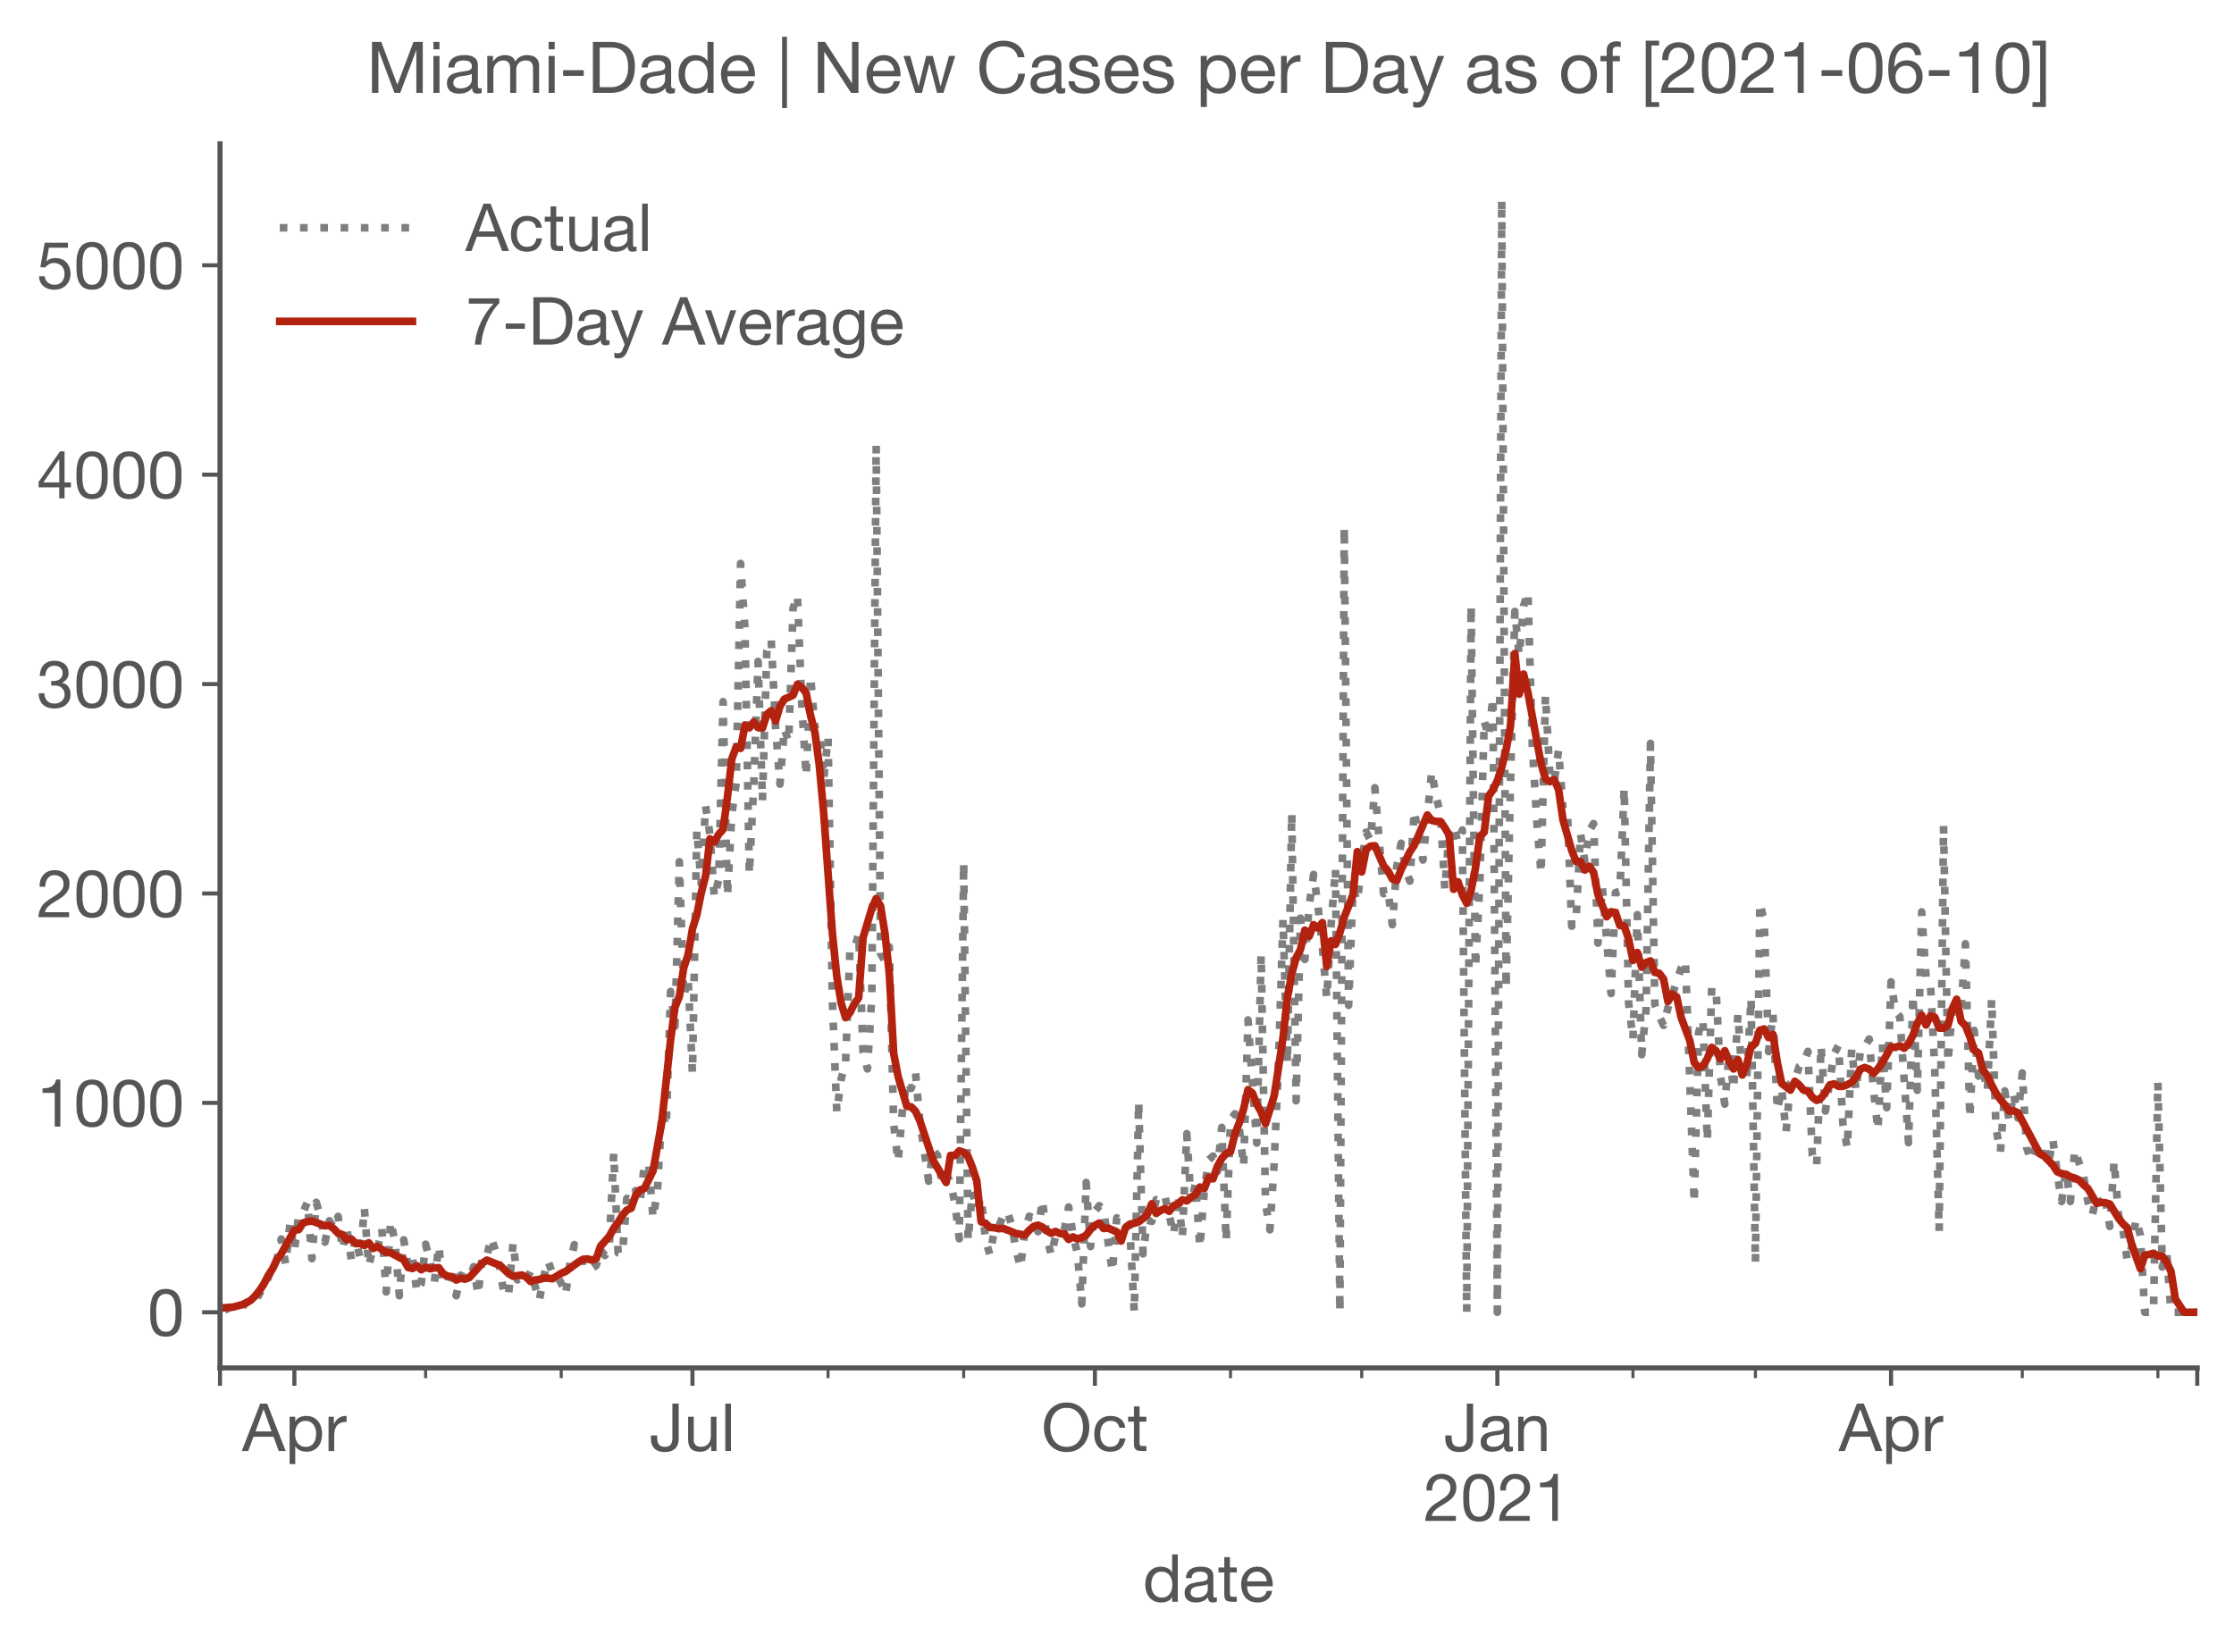 <?xml version="1.0" encoding="utf-8" standalone="no"?>
<!DOCTYPE svg PUBLIC "-//W3C//DTD SVG 1.1//EN"
  "http://www.w3.org/Graphics/SVG/1.1/DTD/svg11.dtd">
<!-- Created with matplotlib (https://matplotlib.org/) -->
<svg height="323.655pt" version="1.1" viewBox="0 0 437.72 323.655" width="437.72pt" xmlns="http://www.w3.org/2000/svg" xmlns:xlink="http://www.w3.org/1999/xlink">
 <defs>
  <style type="text/css">*{stroke-linecap:butt;stroke-linejoin:round;}</style>
 </defs>
 <g id="figure_1">
  <g id="patch_1">
   <path d="M 0 323.655 
L 437.72 323.655 
L 437.72 0 
L 0 0 
z
" style="fill:#ffffff;"/>
  </g>
  <g id="axes_1">
   <g id="patch_2">
    <path d="M 43.109 268.066 
L 430.52 268.066 
L 430.52 28.203 
L 43.109 28.203 
z
" style="fill:#ffffff;"/>
   </g>
   <g id="matplotlib.axis_1">
    <g id="xtick_1">
     <g id="line2d_1">
      <defs>
       <path d="M 0 0 
L 0 3.5 
" id="m7191e325de" style="stroke:#555555;stroke-width:0.8;"/>
      </defs>
      <g>
       <use style="fill:#555555;stroke:#555555;stroke-width:0.8;" x="43.109" xlink:href="#m7191e325de" y="268.066"/>
      </g>
     </g>
    </g>
    <g id="xtick_2">
     <g id="line2d_2">
      <g>
       <use style="fill:#555555;stroke:#555555;stroke-width:0.8;" x="57.68" xlink:href="#m7191e325de" y="268.066"/>
      </g>
     </g>
     <g id="text_1">
      <!-- Apr -->
      <g style="fill:#555555;" transform="translate(47.449 284.349)scale(0.13 -0.13)">
       <defs>
        <path d="M 20.094 29.5 
L 32.203 62.797 
L 32.406 62.797 
L 44.297 29.5 
z
M 27.203 71.406 
L -0.594 0 
L 9.094 0 
L 17.094 21.5 
L 47.297 21.5 
L 55.094 0 
L 65.594 0 
L 37.703 71.406 
z
" id="HelveticaNeue-65"/>
        <path d="M 6.703 51.703 
L 6.703 -19.703 
L 15.203 -19.703 
L 15.203 6.906 
L 15.406 6.906 
Q 16.797 4.594 18.844 3.047 
Q 20.906 1.5 23.203 0.594 
Q 25.5 -0.297 27.844 -0.688 
Q 30.203 -1.094 32.094 -1.094 
Q 38 -1.094 42.453 1 
Q 46.906 3.094 49.844 6.75 
Q 52.797 10.406 54.25 15.297 
Q 55.703 20.203 55.703 25.703 
Q 55.703 31.203 54.203 36.094 
Q 52.703 41 49.75 44.75 
Q 46.797 48.5 42.344 50.703 
Q 37.906 52.906 31.906 52.906 
Q 26.5 52.906 22 50.953 
Q 17.5 49 15.406 44.703 
L 15.203 44.703 
L 15.203 51.703 
z
M 46.703 26.297 
Q 46.703 22.5 45.891 18.891 
Q 45.094 15.297 43.297 12.5 
Q 41.5 9.703 38.547 8 
Q 35.594 6.297 31.203 6.297 
Q 26.797 6.297 23.688 7.938 
Q 20.594 9.594 18.641 12.297 
Q 16.703 15 15.797 18.547 
Q 14.906 22.094 14.906 25.906 
Q 14.906 29.5 15.75 33 
Q 16.594 36.5 18.5 39.25 
Q 20.406 42 23.406 43.703 
Q 26.406 45.406 30.703 45.406 
Q 34.797 45.406 37.844 43.797 
Q 40.906 42.203 42.844 39.5 
Q 44.797 36.797 45.75 33.344 
Q 46.703 29.906 46.703 26.297 
z
" id="HelveticaNeue-112"/>
        <path d="M 6.094 51.703 
L 6.094 0 
L 14.594 0 
L 14.594 23 
Q 14.594 28 15.594 31.844 
Q 16.594 35.703 18.797 38.391 
Q 21 41.094 24.594 42.5 
Q 28.203 43.906 33.297 43.906 
L 33.297 52.906 
Q 26.406 53.094 21.906 50.094 
Q 17.406 47.094 14.297 40.797 
L 14.094 40.797 
L 14.094 51.703 
z
" id="HelveticaNeue-114"/>
       </defs>
       <use xlink:href="#HelveticaNeue-65"/>
       <use x="64.8" xlink:href="#HelveticaNeue-112"/>
       <use x="124.1" xlink:href="#HelveticaNeue-114"/>
      </g>
     </g>
    </g>
    <g id="xtick_3">
     <g id="line2d_3">
      <g>
       <use style="fill:#555555;stroke:#555555;stroke-width:0.8;" x="135.676" xlink:href="#m7191e325de" y="268.066"/>
      </g>
     </g>
     <g id="text_2">
      <!-- Jul -->
      <g style="fill:#555555;" transform="translate(127.245 284.349)scale(0.13 -0.13)">
       <defs>
        <path d="M 44.094 17.797 
L 44.094 71.406 
L 34.594 71.406 
L 34.594 19.203 
Q 34.594 13.297 32.141 9.797 
Q 29.703 6.297 23.203 6.297 
Q 19.703 6.297 17.453 7.344 
Q 15.203 8.406 13.953 10.297 
Q 12.703 12.203 12.203 14.797 
Q 11.703 17.406 11.703 20.5 
L 11.703 23.5 
L 2.203 23.5 
L 2.203 19.094 
Q 2.203 8.906 7.594 3.656 
Q 13 -1.594 23 -1.594 
Q 29 -1.594 33.047 0.047 
Q 37.094 1.703 39.547 4.453 
Q 42 7.203 43.047 10.703 
Q 44.094 14.203 44.094 17.797 
z
" id="HelveticaNeue-74"/>
        <path d="M 49.203 0 
L 49.203 51.703 
L 40.703 51.703 
L 40.703 22.5 
Q 40.703 19 39.75 16.047 
Q 38.797 13.094 36.891 10.891 
Q 35 8.703 32.141 7.5 
Q 29.297 6.297 25.406 6.297 
Q 20.5 6.297 17.703 9.094 
Q 14.906 11.906 14.906 16.703 
L 14.906 51.703 
L 6.406 51.703 
L 6.406 17.703 
Q 6.406 13.5 7.25 10.047 
Q 8.094 6.594 10.188 4.094 
Q 12.297 1.594 15.688 0.25 
Q 19.094 -1.094 24.203 -1.094 
Q 29.906 -1.094 34.094 1.156 
Q 38.297 3.406 41 8.203 
L 41.203 8.203 
L 41.203 0 
z
" id="HelveticaNeue-117"/>
        <path d="M 6.906 71.406 
L 6.906 0 
L 15.406 0 
L 15.406 71.406 
z
" id="HelveticaNeue-108"/>
       </defs>
       <use xlink:href="#HelveticaNeue-74"/>
       <use x="51.9" xlink:href="#HelveticaNeue-117"/>
       <use x="107.5" xlink:href="#HelveticaNeue-108"/>
      </g>
     </g>
    </g>
    <g id="xtick_4">
     <g id="line2d_4">
      <g>
       <use style="fill:#555555;stroke:#555555;stroke-width:0.8;" x="214.53" xlink:href="#m7191e325de" y="268.066"/>
      </g>
     </g>
     <g id="text_3">
      <!-- Oct -->
      <g style="fill:#555555;" transform="translate(204.052 284.349)scale(0.13 -0.13)">
       <defs>
        <path d="M 13.297 35.703 
Q 13.297 41.094 14.688 46.344 
Q 16.094 51.594 19.094 55.797 
Q 22.094 60 26.797 62.547 
Q 31.5 65.094 38 65.094 
Q 44.5 65.094 49.203 62.547 
Q 53.906 60 56.906 55.797 
Q 59.906 51.594 61.297 46.344 
Q 62.703 41.094 62.703 35.703 
Q 62.703 30.297 61.297 25.047 
Q 59.906 19.797 56.906 15.594 
Q 53.906 11.406 49.203 8.844 
Q 44.5 6.297 38 6.297 
Q 31.5 6.297 26.797 8.844 
Q 22.094 11.406 19.094 15.594 
Q 16.094 19.797 14.688 25.047 
Q 13.297 30.297 13.297 35.703 
z
M 3.797 35.703 
Q 3.797 28.406 5.938 21.656 
Q 8.094 14.906 12.391 9.703 
Q 16.703 4.5 23.094 1.453 
Q 29.5 -1.594 38 -1.594 
Q 46.5 -1.594 52.891 1.453 
Q 59.297 4.5 63.594 9.703 
Q 67.906 14.906 70.047 21.656 
Q 72.203 28.406 72.203 35.703 
Q 72.203 43 70.047 49.75 
Q 67.906 56.5 63.594 61.703 
Q 59.297 66.906 52.891 70 
Q 46.5 73.094 38 73.094 
Q 29.5 73.094 23.094 70 
Q 16.703 66.906 12.391 61.703 
Q 8.094 56.5 5.938 49.75 
Q 3.797 43 3.797 35.703 
z
" id="HelveticaNeue-79"/>
        <path d="M 41.5 35.094 
L 50.297 35.094 
Q 49.797 39.703 47.891 43.047 
Q 46 46.406 43.047 48.594 
Q 40.094 50.797 36.25 51.844 
Q 32.406 52.906 28 52.906 
Q 21.906 52.906 17.297 50.75 
Q 12.703 48.594 9.641 44.844 
Q 6.594 41.094 5.094 36.047 
Q 3.594 31 3.594 25.203 
Q 3.594 19.406 5.141 14.547 
Q 6.703 9.703 9.75 6.203 
Q 12.797 2.703 17.344 0.797 
Q 21.906 -1.094 27.797 -1.094 
Q 37.703 -1.094 43.453 4.094 
Q 49.203 9.297 50.594 18.906 
L 41.906 18.906 
Q 41.094 12.906 37.547 9.594 
Q 34 6.297 27.703 6.297 
Q 23.703 6.297 20.797 7.891 
Q 17.906 9.5 16.094 12.141 
Q 14.297 14.797 13.438 18.188 
Q 12.594 21.594 12.594 25.203 
Q 12.594 29.094 13.391 32.75 
Q 14.203 36.406 16.047 39.203 
Q 17.906 42 21 43.703 
Q 24.094 45.406 28.703 45.406 
Q 34.094 45.406 37.297 42.703 
Q 40.5 40 41.5 35.094 
z
" id="HelveticaNeue-99"/>
        <path d="M 18.203 51.703 
L 18.203 67.203 
L 9.703 67.203 
L 9.703 51.703 
L 0.906 51.703 
L 0.906 44.203 
L 9.703 44.203 
L 9.703 11.297 
Q 9.703 7.703 10.391 5.5 
Q 11.094 3.297 12.547 2.094 
Q 14 0.906 16.344 0.453 
Q 18.703 0 22 0 
L 28.5 0 
L 28.5 7.5 
L 24.594 7.5 
Q 22.594 7.5 21.344 7.641 
Q 20.094 7.797 19.391 8.297 
Q 18.703 8.797 18.453 9.688 
Q 18.203 10.594 18.203 12.094 
L 18.203 44.203 
L 28.5 44.203 
L 28.5 51.703 
z
" id="HelveticaNeue-116"/>
       </defs>
       <use xlink:href="#HelveticaNeue-79"/>
       <use x="76" xlink:href="#HelveticaNeue-99"/>
       <use x="129.7" xlink:href="#HelveticaNeue-116"/>
      </g>
     </g>
    </g>
    <g id="xtick_5">
     <g id="line2d_5">
      <g>
       <use style="fill:#555555;stroke:#555555;stroke-width:0.8;" x="293.383" xlink:href="#m7191e325de" y="268.066"/>
      </g>
     </g>
     <g id="text_4">
      <!-- Jan -->
      <g style="fill:#555555;" transform="translate(282.905 284.349)scale(0.13 -0.13)">
       <defs>
        <path d="M 52.203 0.203 
Q 50 -1.094 46.094 -1.094 
Q 42.797 -1.094 40.844 0.75 
Q 38.906 2.594 38.906 6.797 
Q 35.406 2.594 30.75 0.75 
Q 26.094 -1.094 20.703 -1.094 
Q 17.203 -1.094 14.047 -0.297 
Q 10.906 0.5 8.594 2.203 
Q 6.297 3.906 4.938 6.656 
Q 3.594 9.406 3.594 13.297 
Q 3.594 17.703 5.094 20.5 
Q 6.594 23.297 9.047 25.047 
Q 11.5 26.797 14.641 27.688 
Q 17.797 28.594 21.094 29.203 
Q 24.594 29.906 27.75 30.25 
Q 30.906 30.594 33.297 31.25 
Q 35.703 31.906 37.094 33.156 
Q 38.5 34.406 38.5 36.797 
Q 38.5 39.594 37.453 41.297 
Q 36.406 43 34.75 43.891 
Q 33.094 44.797 31.047 45.094 
Q 29 45.406 27 45.406 
Q 21.594 45.406 18 43.344 
Q 14.406 41.297 14.094 35.594 
L 5.594 35.594 
Q 5.797 40.406 7.594 43.703 
Q 9.406 47 12.406 49.047 
Q 15.406 51.094 19.25 52 
Q 23.094 52.906 27.5 52.906 
Q 31 52.906 34.453 52.406 
Q 37.906 51.906 40.703 50.344 
Q 43.5 48.797 45.203 46 
Q 46.906 43.203 46.906 38.703 
L 46.906 12.094 
Q 46.906 9.094 47.25 7.688 
Q 47.594 6.297 49.594 6.297 
Q 50.703 6.297 52.203 6.797 
z
M 38.406 26.703 
Q 36.797 25.5 34.188 24.953 
Q 31.594 24.406 28.75 24.047 
Q 25.906 23.703 23 23.25 
Q 20.094 22.797 17.797 21.797 
Q 15.5 20.797 14.047 18.938 
Q 12.594 17.094 12.594 13.906 
Q 12.594 11.797 13.438 10.344 
Q 14.297 8.906 15.641 8 
Q 17 7.094 18.797 6.688 
Q 20.594 6.297 22.594 6.297 
Q 26.797 6.297 29.797 7.438 
Q 32.797 8.594 34.688 10.344 
Q 36.594 12.094 37.5 14.141 
Q 38.406 16.203 38.406 18 
z
" id="HelveticaNeue-97"/>
        <path d="M 6.406 51.703 
L 6.406 0 
L 14.906 0 
L 14.906 29.203 
Q 14.906 32.703 15.844 35.641 
Q 16.797 38.594 18.688 40.797 
Q 20.594 43 23.438 44.203 
Q 26.297 45.406 30.203 45.406 
Q 35.094 45.406 37.891 42.594 
Q 40.703 39.797 40.703 35 
L 40.703 0 
L 49.203 0 
L 49.203 34 
Q 49.203 38.203 48.344 41.641 
Q 47.5 45.094 45.391 47.594 
Q 43.297 50.094 39.891 51.5 
Q 36.5 52.906 31.406 52.906 
Q 19.906 52.906 14.594 43.5 
L 14.406 43.5 
L 14.406 51.703 
z
" id="HelveticaNeue-110"/>
       </defs>
       <use xlink:href="#HelveticaNeue-74"/>
       <use x="51.9" xlink:href="#HelveticaNeue-97"/>
       <use x="105.6" xlink:href="#HelveticaNeue-110"/>
      </g>
      <!-- 2021 -->
      <g style="fill:#555555;" transform="translate(278.929 298.05)scale(0.13 -0.13)">
       <defs>
        <path d="M 4.406 45.797 
L 12.906 45.797 
Q 12.797 49 13.547 52.141 
Q 14.297 55.297 16 57.797 
Q 17.703 60.297 20.344 61.844 
Q 23 63.406 26.703 63.406 
Q 29.5 63.406 32 62.5 
Q 34.5 61.594 36.344 59.891 
Q 38.203 58.203 39.297 55.844 
Q 40.406 53.5 40.406 50.594 
Q 40.406 46.906 39.25 44.094 
Q 38.094 41.297 35.844 38.891 
Q 33.594 36.5 30.188 34.141 
Q 26.797 31.797 22.297 29 
Q 18.594 26.797 15.188 24.297 
Q 11.797 21.797 9.094 18.5 
Q 6.406 15.203 4.656 10.75 
Q 2.906 6.297 2.406 0 
L 48.703 0 
L 48.703 7.5 
L 12.297 7.5 
Q 12.906 10.797 14.844 13.344 
Q 16.797 15.906 19.547 18.094 
Q 22.297 20.297 25.594 22.25 
Q 28.906 24.203 32.203 26.203 
Q 35.5 28.297 38.594 30.594 
Q 41.703 32.906 44.094 35.75 
Q 46.5 38.594 47.953 42.188 
Q 49.406 45.797 49.406 50.5 
Q 49.406 55.5 47.656 59.297 
Q 45.906 63.094 42.906 65.641 
Q 39.906 68.203 35.844 69.547 
Q 31.797 70.906 27.203 70.906 
Q 21.594 70.906 17.188 69 
Q 12.797 67.094 9.844 63.75 
Q 6.906 60.406 5.5 55.797 
Q 4.094 51.203 4.406 45.797 
z
" id="HelveticaNeue-50"/>
        <path d="M 13.203 34.906 
Q 13.203 37.5 13.25 40.641 
Q 13.297 43.797 13.75 46.938 
Q 14.203 50.094 15.047 53.094 
Q 15.906 56.094 17.547 58.344 
Q 19.203 60.594 21.703 62 
Q 24.203 63.406 27.797 63.406 
Q 31.406 63.406 33.906 62 
Q 36.406 60.594 38.047 58.344 
Q 39.703 56.094 40.547 53.094 
Q 41.406 50.094 41.844 46.938 
Q 42.297 43.797 42.344 40.641 
Q 42.406 37.5 42.406 34.906 
Q 42.406 30.906 42.156 25.953 
Q 41.906 21 40.547 16.641 
Q 39.203 12.297 36.203 9.297 
Q 33.203 6.297 27.797 6.297 
Q 22.406 6.297 19.406 9.297 
Q 16.406 12.297 15.047 16.641 
Q 13.703 21 13.453 25.953 
Q 13.203 30.906 13.203 34.906 
z
M 4.203 34.797 
Q 4.203 30.906 4.391 26.703 
Q 4.594 22.5 5.391 18.5 
Q 6.203 14.5 7.703 10.953 
Q 9.203 7.406 11.797 4.703 
Q 14.406 2 18.344 0.453 
Q 22.297 -1.094 27.797 -1.094 
Q 33.406 -1.094 37.297 0.453 
Q 41.203 2 43.797 4.703 
Q 46.406 7.406 47.906 10.953 
Q 49.406 14.5 50.203 18.5 
Q 51 22.5 51.203 26.703 
Q 51.406 30.906 51.406 34.797 
Q 51.406 38.703 51.203 42.891 
Q 51 47.094 50.203 51.094 
Q 49.406 55.094 47.906 58.688 
Q 46.406 62.297 43.797 65 
Q 41.203 67.703 37.25 69.297 
Q 33.297 70.906 27.797 70.906 
Q 22.297 70.906 18.344 69.297 
Q 14.406 67.703 11.797 65 
Q 9.203 62.297 7.703 58.688 
Q 6.203 55.094 5.391 51.094 
Q 4.594 47.094 4.391 42.891 
Q 4.203 38.703 4.203 34.797 
z
" id="HelveticaNeue-48"/>
        <path d="M 35.594 0 
L 35.594 70.906 
L 29.094 70.906 
Q 28.406 66.906 26.5 64.297 
Q 24.594 61.703 21.844 60.203 
Q 19.094 58.703 15.688 58.141 
Q 12.297 57.594 8.703 57.594 
L 8.703 50.797 
L 27.094 50.797 
L 27.094 0 
z
" id="HelveticaNeue-49"/>
       </defs>
       <use xlink:href="#HelveticaNeue-50"/>
       <use x="55.6" xlink:href="#HelveticaNeue-48"/>
       <use x="111.2" xlink:href="#HelveticaNeue-50"/>
       <use x="166.8" xlink:href="#HelveticaNeue-49"/>
      </g>
     </g>
    </g>
    <g id="xtick_6">
     <g id="line2d_6">
      <g>
       <use style="fill:#555555;stroke:#555555;stroke-width:0.8;" x="370.523" xlink:href="#m7191e325de" y="268.066"/>
      </g>
     </g>
     <g id="text_5">
      <!-- Apr -->
      <g style="fill:#555555;" transform="translate(360.292 284.349)scale(0.13 -0.13)">
       <use xlink:href="#HelveticaNeue-65"/>
       <use x="64.8" xlink:href="#HelveticaNeue-112"/>
       <use x="124.1" xlink:href="#HelveticaNeue-114"/>
      </g>
     </g>
    </g>
    <g id="xtick_7">
     <g id="line2d_7">
      <g>
       <use style="fill:#555555;stroke:#555555;stroke-width:0.8;" x="430.52" xlink:href="#m7191e325de" y="268.066"/>
      </g>
     </g>
    </g>
    <g id="xtick_8">
     <g id="line2d_8">
      <defs>
       <path d="M 0 0 
L 0 2 
" id="mac6532ba0e" style="stroke:#555555;stroke-width:0.6;"/>
      </defs>
      <g>
       <use style="fill:#555555;stroke:#555555;stroke-width:0.6;" x="83.393" xlink:href="#mac6532ba0e" y="268.066"/>
      </g>
     </g>
    </g>
    <g id="xtick_9">
     <g id="line2d_9">
      <g>
       <use style="fill:#555555;stroke:#555555;stroke-width:0.6;" x="109.963" xlink:href="#mac6532ba0e" y="268.066"/>
      </g>
     </g>
    </g>
    <g id="xtick_10">
     <g id="line2d_10">
      <g>
       <use style="fill:#555555;stroke:#555555;stroke-width:0.6;" x="162.246" xlink:href="#mac6532ba0e" y="268.066"/>
      </g>
     </g>
    </g>
    <g id="xtick_11">
     <g id="line2d_11">
      <g>
       <use style="fill:#555555;stroke:#555555;stroke-width:0.6;" x="188.817" xlink:href="#mac6532ba0e" y="268.066"/>
      </g>
     </g>
    </g>
    <g id="xtick_12">
     <g id="line2d_12">
      <g>
       <use style="fill:#555555;stroke:#555555;stroke-width:0.6;" x="241.1" xlink:href="#mac6532ba0e" y="268.066"/>
      </g>
     </g>
    </g>
    <g id="xtick_13">
     <g id="line2d_13">
      <g>
       <use style="fill:#555555;stroke:#555555;stroke-width:0.6;" x="266.813" xlink:href="#mac6532ba0e" y="268.066"/>
      </g>
     </g>
    </g>
    <g id="xtick_14">
     <g id="line2d_14">
      <g>
       <use style="fill:#555555;stroke:#555555;stroke-width:0.6;" x="319.954" xlink:href="#mac6532ba0e" y="268.066"/>
      </g>
     </g>
    </g>
    <g id="xtick_15">
     <g id="line2d_15">
      <g>
       <use style="fill:#555555;stroke:#555555;stroke-width:0.6;" x="343.953" xlink:href="#mac6532ba0e" y="268.066"/>
      </g>
     </g>
    </g>
    <g id="xtick_16">
     <g id="line2d_16">
      <g>
       <use style="fill:#555555;stroke:#555555;stroke-width:0.6;" x="396.236" xlink:href="#mac6532ba0e" y="268.066"/>
      </g>
     </g>
    </g>
    <g id="xtick_17">
     <g id="line2d_17">
      <g>
       <use style="fill:#555555;stroke:#555555;stroke-width:0.6;" x="422.806" xlink:href="#mac6532ba0e" y="268.066"/>
      </g>
     </g>
    </g>
    <g id="text_6">
     <!-- date -->
     <g style="fill:#555555;" transform="translate(223.931 313.894)scale(0.13 -0.13)">
      <defs>
       <path d="M 12.594 25.406 
Q 12.594 29.203 13.391 32.797 
Q 14.203 36.406 16 39.203 
Q 17.797 42 20.797 43.703 
Q 23.797 45.406 28.094 45.406 
Q 32.5 45.406 35.594 43.75 
Q 38.703 42.094 40.641 39.391 
Q 42.594 36.703 43.5 33.141 
Q 44.406 29.594 44.406 25.797 
Q 44.406 22.203 43.547 18.703 
Q 42.703 15.203 40.797 12.453 
Q 38.906 9.703 35.906 8 
Q 32.906 6.297 28.594 6.297 
Q 24.5 6.297 21.453 7.891 
Q 18.406 9.5 16.453 12.203 
Q 14.5 14.906 13.547 18.344 
Q 12.594 21.797 12.594 25.406 
z
M 52.594 0 
L 52.594 71.406 
L 44.094 71.406 
L 44.094 44.797 
L 43.906 44.797 
Q 42.5 47.094 40.453 48.641 
Q 38.406 50.203 36.094 51.141 
Q 33.797 52.094 31.5 52.5 
Q 29.203 52.906 27.203 52.906 
Q 21.297 52.906 16.844 50.75 
Q 12.406 48.594 9.453 44.938 
Q 6.5 41.297 5.047 36.391 
Q 3.594 31.5 3.594 26 
Q 3.594 20.5 5.094 15.594 
Q 6.594 10.703 9.547 7 
Q 12.5 3.297 16.953 1.094 
Q 21.406 -1.094 27.406 -1.094 
Q 32.797 -1.094 37.297 0.797 
Q 41.797 2.703 43.906 7 
L 44.094 7 
L 44.094 0 
z
" id="HelveticaNeue-100"/>
       <path d="M 42.297 30.797 
L 12.594 30.797 
Q 12.797 33.797 13.891 36.438 
Q 15 39.094 16.891 41.094 
Q 18.797 43.094 21.438 44.25 
Q 24.094 45.406 27.406 45.406 
Q 30.594 45.406 33.25 44.25 
Q 35.906 43.094 37.844 41.141 
Q 39.797 39.203 40.938 36.5 
Q 42.094 33.797 42.297 30.797 
z
M 50.5 16.406 
L 42.094 16.406 
Q 41 11.297 37.547 8.797 
Q 34.094 6.297 28.703 6.297 
Q 24.5 6.297 21.391 7.688 
Q 18.297 9.094 16.297 11.438 
Q 14.297 13.797 13.391 16.844 
Q 12.5 19.906 12.594 23.297 
L 51.297 23.297 
Q 51.5 28 50.453 33.203 
Q 49.406 38.406 46.656 42.797 
Q 43.906 47.203 39.344 50.047 
Q 34.797 52.906 27.906 52.906 
Q 22.594 52.906 18.141 50.906 
Q 13.703 48.906 10.453 45.297 
Q 7.203 41.703 5.391 36.797 
Q 3.594 31.906 3.594 26 
Q 3.797 20.094 5.344 15.094 
Q 6.906 10.094 10 6.5 
Q 13.094 2.906 17.641 0.906 
Q 22.203 -1.094 28.406 -1.094 
Q 37.203 -1.094 43 3.297 
Q 48.797 7.703 50.5 16.406 
z
" id="HelveticaNeue-101"/>
      </defs>
      <use xlink:href="#HelveticaNeue-100"/>
      <use x="59.3" xlink:href="#HelveticaNeue-97"/>
      <use x="113" xlink:href="#HelveticaNeue-116"/>
      <use x="144.5" xlink:href="#HelveticaNeue-101"/>
     </g>
    </g>
   </g>
   <g id="matplotlib.axis_2">
    <g id="ytick_1">
     <g id="line2d_18">
      <defs>
       <path d="M 0 0 
L -3.5 0 
" id="md2b2a0a224" style="stroke:#555555;stroke-width:0.8;"/>
      </defs>
      <g>
       <use style="fill:#555555;stroke:#555555;stroke-width:0.8;" x="43.109" xlink:href="#md2b2a0a224" y="257.163"/>
      </g>
     </g>
     <g id="text_7">
      <!-- 0 -->
      <g style="fill:#555555;" transform="translate(28.882 261.805)scale(0.13 -0.13)">
       <use xlink:href="#HelveticaNeue-48"/>
      </g>
     </g>
    </g>
    <g id="ytick_2">
     <g id="line2d_19">
      <g>
       <use style="fill:#555555;stroke:#555555;stroke-width:0.8;" x="43.109" xlink:href="#md2b2a0a224" y="216.129"/>
      </g>
     </g>
     <g id="text_8">
      <!-- 1000 -->
      <g style="fill:#555555;" transform="translate(7.2 220.77)scale(0.13 -0.13)">
       <use xlink:href="#HelveticaNeue-49"/>
       <use x="55.6" xlink:href="#HelveticaNeue-48"/>
       <use x="111.2" xlink:href="#HelveticaNeue-48"/>
       <use x="166.8" xlink:href="#HelveticaNeue-48"/>
      </g>
     </g>
    </g>
    <g id="ytick_3">
     <g id="line2d_20">
      <g>
       <use style="fill:#555555;stroke:#555555;stroke-width:0.8;" x="43.109" xlink:href="#md2b2a0a224" y="175.094"/>
      </g>
     </g>
     <g id="text_9">
      <!-- 2000 -->
      <g style="fill:#555555;" transform="translate(7.2 179.736)scale(0.13 -0.13)">
       <use xlink:href="#HelveticaNeue-50"/>
       <use x="55.6" xlink:href="#HelveticaNeue-48"/>
       <use x="111.2" xlink:href="#HelveticaNeue-48"/>
       <use x="166.8" xlink:href="#HelveticaNeue-48"/>
      </g>
     </g>
    </g>
    <g id="ytick_4">
     <g id="line2d_21">
      <g>
       <use style="fill:#555555;stroke:#555555;stroke-width:0.8;" x="43.109" xlink:href="#md2b2a0a224" y="134.06"/>
      </g>
     </g>
     <g id="text_10">
      <!-- 3000 -->
      <g style="fill:#555555;" transform="translate(7.2 138.701)scale(0.13 -0.13)">
       <defs>
        <path d="M 21.797 40.5 
L 21.797 33.297 
Q 24.203 33.594 26.906 33.594 
Q 30.094 33.594 32.844 32.75 
Q 35.594 31.906 37.594 30.156 
Q 39.594 28.406 40.797 25.844 
Q 42 23.297 42 20 
Q 42 16.797 40.75 14.25 
Q 39.5 11.703 37.391 9.953 
Q 35.297 8.203 32.5 7.25 
Q 29.703 6.297 26.594 6.297 
Q 19.297 6.297 15.5 10.641 
Q 11.703 15 11.5 21.906 
L 3 21.906 
Q 2.906 16.406 4.547 12.094 
Q 6.203 7.797 9.297 4.844 
Q 12.406 1.906 16.797 0.406 
Q 21.203 -1.094 26.594 -1.094 
Q 31.594 -1.094 36.047 0.25 
Q 40.5 1.594 43.797 4.297 
Q 47.094 7 49.047 11.047 
Q 51 15.094 51 20.406 
Q 51 26.797 47.844 31.5 
Q 44.703 36.203 38.203 37.594 
L 38.203 37.797 
Q 42.406 39.703 45.203 43.391 
Q 48 47.094 48 51.906 
Q 48 56.797 46.344 60.391 
Q 44.703 64 41.797 66.297 
Q 38.906 68.594 34.953 69.75 
Q 31 70.906 26.406 70.906 
Q 21.094 70.906 17.047 69.203 
Q 13 67.5 10.297 64.5 
Q 7.594 61.5 6.141 57.297 
Q 4.703 53.094 4.5 48 
L 13 48 
Q 13 51.094 13.797 53.891 
Q 14.594 56.703 16.25 58.797 
Q 17.906 60.906 20.453 62.156 
Q 23 63.406 26.406 63.406 
Q 31.797 63.406 35.391 60.547 
Q 39 57.703 39 52 
Q 39 49.203 37.891 47 
Q 36.797 44.797 34.938 43.344 
Q 33.094 41.906 30.641 41.156 
Q 28.203 40.406 25.5 40.406 
L 23.703 40.406 
Q 23.203 40.406 22.703 40.406 
Q 22.297 40.406 21.797 40.5 
z
" id="HelveticaNeue-51"/>
       </defs>
       <use xlink:href="#HelveticaNeue-51"/>
       <use x="55.6" xlink:href="#HelveticaNeue-48"/>
       <use x="111.2" xlink:href="#HelveticaNeue-48"/>
       <use x="166.8" xlink:href="#HelveticaNeue-48"/>
      </g>
     </g>
    </g>
    <g id="ytick_5">
     <g id="line2d_22">
      <g>
       <use style="fill:#555555;stroke:#555555;stroke-width:0.8;" x="43.109" xlink:href="#md2b2a0a224" y="93.025"/>
      </g>
     </g>
     <g id="text_11">
      <!-- 4000 -->
      <g style="fill:#555555;" transform="translate(7.2 97.667)scale(0.13 -0.13)">
       <defs>
        <path d="M 33.906 24.094 
L 10.094 24.094 
L 33.703 58.797 
L 33.906 58.797 
z
M 41.906 24.094 
L 41.906 70.906 
L 35.094 70.906 
L 2.797 24.797 
L 2.797 16.594 
L 33.906 16.594 
L 33.906 0 
L 41.906 0 
L 41.906 16.594 
L 51.5 16.594 
L 51.5 24.094 
z
" id="HelveticaNeue-52"/>
       </defs>
       <use xlink:href="#HelveticaNeue-52"/>
       <use x="55.6" xlink:href="#HelveticaNeue-48"/>
       <use x="111.2" xlink:href="#HelveticaNeue-48"/>
       <use x="166.8" xlink:href="#HelveticaNeue-48"/>
      </g>
     </g>
    </g>
    <g id="ytick_6">
     <g id="line2d_23">
      <g>
       <use style="fill:#555555;stroke:#555555;stroke-width:0.8;" x="43.109" xlink:href="#md2b2a0a224" y="51.991"/>
      </g>
     </g>
     <g id="text_12">
      <!-- 5000 -->
      <g style="fill:#555555;" transform="translate(7.2 56.632)scale(0.13 -0.13)">
       <defs>
        <path d="M 47 62.203 
L 47 69.703 
L 12 69.703 
L 5.406 32.906 
L 12.703 32.5 
Q 15.203 35.5 18.453 37.344 
Q 21.703 39.203 25.906 39.203 
Q 29.5 39.203 32.453 38 
Q 35.406 36.797 37.5 34.641 
Q 39.594 32.5 40.75 29.547 
Q 41.906 26.594 41.906 23.094 
Q 41.906 18.906 40.703 15.75 
Q 39.5 12.594 37.453 10.5 
Q 35.406 8.406 32.656 7.344 
Q 29.906 6.297 26.906 6.297 
Q 23.703 6.297 21.047 7.25 
Q 18.406 8.203 16.453 9.953 
Q 14.5 11.703 13.344 14.047 
Q 12.203 16.406 12 19.094 
L 3.5 19.094 
Q 3.594 14.297 5.391 10.5 
Q 7.203 6.703 10.297 4.141 
Q 13.406 1.594 17.453 0.25 
Q 21.5 -1.094 26.094 -1.094 
Q 32.297 -1.094 36.938 0.844 
Q 41.594 2.797 44.688 6.094 
Q 47.797 9.406 49.344 13.656 
Q 50.906 17.906 50.906 22.406 
Q 50.906 28.5 49.094 33.047 
Q 47.297 37.594 44.188 40.641 
Q 41.094 43.703 36.891 45.203 
Q 32.703 46.703 28 46.703 
Q 24.406 46.703 20.75 45.453 
Q 17.094 44.203 14.797 41.594 
L 14.594 41.797 
L 18.406 62.203 
z
" id="HelveticaNeue-53"/>
       </defs>
       <use xlink:href="#HelveticaNeue-53"/>
       <use x="55.6" xlink:href="#HelveticaNeue-48"/>
       <use x="111.2" xlink:href="#HelveticaNeue-48"/>
       <use x="166.8" xlink:href="#HelveticaNeue-48"/>
      </g>
     </g>
    </g>
   </g>
   <g id="line2d_24">
    <path clip-path="url(#pdd2c36d956)" d="M 43.966 256.753 
L 44.823 256.342 
L 45.68 255.768 
L 46.537 256.178 
L 47.394 256.219 
L 48.251 255.276 
L 49.108 254.783 
L 49.966 255.152 
L 52.537 250.433 
L 53.394 248.3 
L 54.251 246.822 
L 55.108 242.801 
L 55.965 247.766 
L 56.822 239.806 
L 57.68 245.181 
L 58.537 237.877 
L 59.394 237.549 
L 60.251 235.579 
L 61.108 246.658 
L 61.965 235.62 
L 62.822 238.492 
L 63.679 243.417 
L 64.536 239.231 
L 65.393 240.667 
L 66.251 238.369 
L 67.108 244.853 
L 67.965 240.708 
L 68.822 246.781 
L 69.679 242.596 
L 70.536 246.535 
L 71.393 236.728 
L 72.25 248.095 
L 73.107 244.483 
L 73.965 244.73 
L 74.822 240.79 
L 75.679 253.183 
L 76.536 239.313 
L 77.393 243.293 
L 78.25 253.921 
L 79.107 242.965 
L 79.964 248.177 
L 80.821 246.453 
L 81.678 253.224 
L 82.536 251.541 
L 83.393 243.827 
L 84.25 247.192 
L 85.107 251.295 
L 85.964 244.155 
L 86.821 251.747 
L 87.678 251.131 
L 88.535 248.382 
L 89.392 253.921 
L 90.25 249.9 
L 91.107 250.351 
L 91.964 250.598 
L 92.821 248.218 
L 93.678 253.757 
L 94.535 245.92 
L 95.392 246.125 
L 96.249 242.596 
L 97.106 245.181 
L 97.963 248.71 
L 98.821 253.962 
L 99.678 253.388 
L 100.535 243.499 
L 101.392 250.803 
L 102.249 250.105 
L 103.106 250.967 
L 103.963 249.12 
L 105.677 254.824 
L 106.535 250.146 
L 107.392 247.11 
L 108.249 249.572 
L 109.106 250.023 
L 109.963 251.459 
L 110.82 253.675 
L 111.677 247.643 
L 112.534 243.909 
L 113.391 245.797 
L 114.248 247.192 
L 115.106 246.987 
L 115.963 248.587 
L 116.82 247.971 
L 117.677 244.976 
L 118.534 246.043 
L 119.391 243.868 
L 120.248 225.936 
L 121.105 245.509 
L 121.962 245.673 
L 122.82 234.84 
L 123.677 235.333 
L 124.534 233.322 
L 125.391 235.743 
L 126.248 228.275 
L 127.105 228.029 
L 127.962 238.739 
L 128.819 233.24 
L 129.676 217.893 
L 130.533 220.848 
L 131.391 194.298 
L 132.248 201.11 
L 133.105 168.857 
L 133.962 195.283 
L 134.819 191.59 
L 135.676 210.343 
L 136.533 162.62 
L 137.39 173.207 
L 138.247 157.942 
L 139.105 163.522 
L 139.962 175.874 
L 140.819 172.386 
L 141.676 137.507 
L 142.533 175.628 
L 143.39 159.501 
L 144.247 153.469 
L 145.104 110.424 
L 145.961 123.021 
L 146.818 171.401 
L 147.676 154.002 
L 148.533 129.628 
L 149.39 156.957 
L 150.247 127.535 
L 151.104 125.36 
L 151.961 142.39 
L 152.818 153.674 
L 153.675 142.759 
L 154.532 145.426 
L 155.389 119.205 
L 156.247 116.661 
L 157.104 138.122 
L 157.961 152.115 
L 158.818 132.541 
L 159.675 142.636 
L 160.532 143.375 
L 161.389 152.689 
L 162.246 144.524 
L 163.103 196.309 
L 163.961 218.016 
L 164.818 211.41 
L 165.675 208.332 
L 166.532 186.256 
L 167.389 186.091 
L 168.246 182.973 
L 169.103 206.116 
L 169.96 209.481 
L 170.817 195.324 
L 171.674 87.239 
L 172.532 186.871 
L 173.389 188.307 
L 174.246 185.558 
L 175.103 220.232 
L 175.96 227.659 
L 176.817 217.606 
L 177.674 211.902 
L 178.531 213.297 
L 179.388 210.261 
L 180.246 219.863 
L 181.96 231.476 
L 182.817 225.443 
L 183.674 226.387 
L 184.531 231.64 
L 185.388 230.039 
L 186.245 231.722 
L 187.102 235.784 
L 187.959 242.76 
L 188.817 168.98 
L 189.674 243.17 
L 190.531 233.445 
L 191.388 237.015 
L 192.245 234.635 
L 193.102 243.006 
L 193.959 245.92 
L 194.816 241.201 
L 195.673 240.462 
L 196.531 238.246 
L 197.388 237.426 
L 198.245 240.134 
L 199.102 245.017 
L 199.959 248.423 
L 200.816 241.201 
L 201.673 238.328 
L 202.53 238.78 
L 203.387 241.365 
L 204.244 235.169 
L 205.102 242.186 
L 205.959 246.002 
L 206.816 242.309 
L 207.673 242.186 
L 208.53 241.078 
L 209.387 236.523 
L 210.244 242.021 
L 211.101 245.591 
L 211.958 255.522 
L 212.816 231.722 
L 213.673 244.278 
L 214.53 237.385 
L 215.387 236.277 
L 216.244 237.261 
L 217.958 249.243 
L 218.815 238.657 
L 219.672 239.477 
L 220.529 239.067 
L 221.387 241.119 
L 222.244 257.163 
L 223.101 215.882 
L 223.958 245.715 
L 224.815 239.108 
L 225.672 239.354 
L 226.529 235.087 
L 227.386 235.415 
L 228.243 234.43 
L 229.958 241.898 
L 230.815 234.184 
L 231.672 242.473 
L 232.529 222.161 
L 233.386 235.825 
L 234.243 231.886 
L 235.1 244.483 
L 235.957 233.322 
L 236.814 227.331 
L 237.672 226.551 
L 238.529 229.547 
L 239.386 220.93 
L 240.243 243.252 
L 241.1 219.493 
L 241.957 218.262 
L 242.814 221.094 
L 243.671 228.603 
L 244.528 199.879 
L 246.243 224.007 
L 247.1 186.994 
L 247.957 235.702 
L 248.814 240.996 
L 249.671 227.7 
L 250.528 207.717 
L 251.385 180.182 
L 252.242 208.455 
L 253.099 159.296 
L 253.957 215.718 
L 254.814 179.936 
L 255.671 188.02 
L 256.528 177.351 
L 257.385 171.36 
L 258.242 177.556 
L 259.099 185.517 
L 259.956 195.652 
L 260.813 181.167 
L 261.671 170.17 
L 262.528 257.163 
L 263.385 103.202 
L 264.242 197.007 
L 265.099 174.109 
L 265.956 176.654 
L 266.813 169.226 
L 267.67 163.071 
L 268.527 164.671 
L 269.384 154.372 
L 271.099 175.135 
L 271.956 174.52 
L 272.813 181.208 
L 273.67 169.842 
L 274.527 165.246 
L 275.384 170.17 
L 276.241 172.673 
L 277.098 158.886 
L 278.813 168.529 
L 280.527 151.212 
L 281.384 156.177 
L 282.241 159.419 
L 283.098 174.315 
L 283.955 162.907 
L 284.812 161.758 
L 285.669 165.123 
L 286.527 162.661 
L 287.384 257.163 
L 288.241 118.59 
L 289.098 189.702 
L 289.955 172.755 
L 290.812 141.241 
L 291.669 144.4 
L 292.526 136.645 
L 293.383 257.163 
L 294.24 39.106 
L 295.098 193.683 
L 295.955 153.551 
L 296.812 119.821 
L 297.669 128.479 
L 298.526 118.754 
L 299.383 116.005 
L 300.24 146.165 
L 301.097 160.855 
L 301.954 171.237 
L 302.812 136.194 
L 303.669 151.787 
L 304.526 153.264 
L 305.383 146.986 
L 306.24 158.352 
L 307.097 158.516 
L 307.954 181.496 
L 308.811 180.224 
L 309.668 163.317 
L 310.525 168.816 
L 311.383 162.825 
L 312.24 161.389 
L 313.097 184.819 
L 313.954 173.863 
L 315.668 194.709 
L 316.525 174.93 
L 317.382 174.684 
L 318.239 154.372 
L 319.097 196.514 
L 319.954 203.695 
L 320.811 179.239 
L 321.668 206.691 
L 322.525 197.786 
L 323.382 145.672 
L 324.239 196.842 
L 325.096 199.099 
L 325.953 200.946 
L 326.81 197.499 
L 329.382 189.744 
L 330.239 188.225 
L 331.953 235.784 
L 332.81 202.341 
L 333.667 199.797 
L 334.524 223.638 
L 335.382 193.56 
L 336.239 193.806 
L 337.096 210.876 
L 337.953 216.375 
L 338.81 206.28 
L 339.667 213.502 
L 340.524 198.73 
L 341.381 211.656 
L 342.238 211.205 
L 343.095 195.57 
L 343.953 247.52 
L 344.81 176.9 
L 345.667 180.511 
L 346.524 206.075 
L 347.381 198.648 
L 348.238 217.606 
L 349.095 213.338 
L 349.952 221.832 
L 350.809 212.312 
L 351.667 211.738 
L 352.524 208.989 
L 353.381 208.373 
L 354.238 206.034 
L 355.095 226.346 
L 355.952 228.439 
L 356.809 204.926 
L 357.666 217.729 
L 358.523 211.697 
L 359.38 206.486 
L 360.238 204.844 
L 361.095 220.232 
L 361.952 225.033 
L 362.809 205.501 
L 363.666 213.749 
L 364.523 205.788 
L 365.38 205.213 
L 366.237 203.613 
L 367.094 213.585 
L 367.952 221.463 
L 368.809 204.639 
L 369.666 217.072 
L 370.523 192.411 
L 371.38 198.197 
L 372.237 199.222 
L 373.951 223.925 
L 374.808 194.955 
L 375.665 213.667 
L 376.523 178.705 
L 377.38 191.467 
L 378.237 192.534 
L 379.094 209.563 
L 379.951 241.242 
L 380.808 161.799 
L 381.665 208.25 
L 382.522 197.95 
L 383.379 197.089 
L 384.237 197.909 
L 385.094 184.942 
L 385.951 219.124 
L 386.808 201.931 
L 387.665 210.876 
L 388.522 209.481 
L 389.379 213.872 
L 390.236 195.776 
L 391.093 221.135 
L 391.95 225.731 
L 392.808 213.79 
L 393.665 219.658 
L 394.522 214.241 
L 395.379 219.083 
L 396.236 210.261 
L 397.093 224.91 
L 397.95 227.413 
L 398.807 225.033 
L 399.664 226.962 
L 400.522 226.018 
L 401.379 227.988 
L 402.236 223.31 
L 403.093 230.08 
L 403.95 235.456 
L 404.807 229.465 
L 405.664 235.456 
L 406.521 225.361 
L 408.235 230.45 
L 409.093 235.456 
L 409.95 238.123 
L 410.807 234.43 
L 411.664 236.605 
L 412.521 235.046 
L 413.378 240.339 
L 414.235 227.495 
L 415.092 238.164 
L 415.949 240.913 
L 416.807 246.987 
L 417.664 244.401 
L 418.521 238.944 
L 419.378 242.103 
L 420.235 257.163 
L 421.949 257.163 
L 422.806 212.025 
L 423.663 248.3 
L 424.52 245.386 
L 425.378 257.163 
L 430.52 257.163 
L 430.52 257.163 
" style="fill:none;stroke:#000000;stroke-dasharray:1.5,2.475;stroke-dashoffset:0;stroke-opacity:0.5;stroke-width:1.5;"/>
   </g>
   <g id="line2d_25">
    <path clip-path="url(#pdd2c36d956)" d="M 43.109 256.342 
L 45.68 256.137 
L 47.394 255.686 
L 48.251 255.317 
L 49.108 254.824 
L 49.966 254.003 
L 50.823 252.937 
L 51.68 251.665 
L 52.537 249.982 
L 53.394 248.669 
L 54.251 246.863 
L 55.108 245.715 
L 57.68 241.078 
L 58.537 240.955 
L 59.394 239.641 
L 60.251 239.395 
L 61.108 239.272 
L 63.679 240.216 
L 64.536 240.134 
L 65.393 240.79 
L 66.251 241.693 
L 67.108 241.939 
L 67.965 242.965 
L 68.822 242.801 
L 69.679 243.663 
L 70.536 243.663 
L 71.393 244.073 
L 72.25 243.54 
L 73.107 244.648 
L 73.965 244.278 
L 75.679 245.427 
L 76.536 245.509 
L 79.107 246.863 
L 79.964 248.382 
L 80.821 248.587 
L 81.678 248.053 
L 82.536 248.833 
L 83.393 248.341 
L 84.25 248.628 
L 85.107 248.464 
L 85.964 248.423 
L 86.821 249.613 
L 87.678 250.064 
L 88.535 250.187 
L 89.392 250.844 
L 90.25 250.475 
L 91.107 250.68 
L 91.964 250.351 
L 94.535 247.52 
L 95.392 246.946 
L 97.963 247.971 
L 99.678 249.613 
L 100.535 250.105 
L 102.249 249.859 
L 103.106 250.269 
L 103.963 251.131 
L 104.82 250.844 
L 105.677 250.721 
L 106.535 250.475 
L 107.392 250.475 
L 108.249 250.598 
L 109.963 249.531 
L 110.82 249.161 
L 113.391 247.274 
L 114.248 246.781 
L 115.106 246.699 
L 115.963 246.946 
L 116.82 246.658 
L 117.677 244.196 
L 119.391 242.268 
L 120.248 240.708 
L 121.105 239.559 
L 121.962 238.123 
L 122.82 237.138 
L 123.677 236.769 
L 124.534 234.307 
L 125.391 233.199 
L 126.248 232.912 
L 127.962 229.424 
L 129.676 219.822 
L 131.391 203.818 
L 132.248 197.376 
L 133.105 195.283 
L 133.962 189.661 
L 134.819 187.117 
L 135.676 182.029 
L 136.533 179.28 
L 137.39 175.012 
L 138.247 171.688 
L 139.105 164.384 
L 139.962 165.041 
L 140.819 163.481 
L 141.676 162.538 
L 142.533 156.177 
L 143.39 148.709 
L 144.247 146.37 
L 145.104 146.657 
L 145.961 142.144 
L 146.818 142.636 
L 147.676 141.487 
L 148.533 142.595 
L 149.39 142.677 
L 150.247 140.01 
L 151.104 139.271 
L 151.961 141.282 
L 152.818 138.409 
L 153.675 137.014 
L 155.389 136.235 
L 156.247 134.101 
L 157.104 134.716 
L 157.961 135.824 
L 158.818 140.215 
L 159.675 143.539 
L 160.532 149.981 
L 161.389 159.296 
L 163.103 182.973 
L 163.961 191.344 
L 164.818 196.555 
L 165.675 199.428 
L 166.532 198.443 
L 167.389 196.719 
L 168.246 195.529 
L 169.103 183.752 
L 170.817 178.008 
L 171.674 176.079 
L 172.532 177.556 
L 173.389 182.85 
L 174.246 190.81 
L 175.103 206.445 
L 175.96 210.917 
L 177.674 216.785 
L 178.531 216.908 
L 179.388 217.77 
L 180.246 219.658 
L 182.817 227.372 
L 185.388 231.722 
L 186.245 226.428 
L 187.102 226.428 
L 187.959 225.526 
L 188.817 225.813 
L 189.674 226.633 
L 190.531 228.767 
L 191.388 231.435 
L 192.245 239.436 
L 193.102 239.723 
L 193.959 240.544 
L 194.816 240.585 
L 195.673 240.79 
L 196.531 240.708 
L 199.102 241.734 
L 200.816 242.021 
L 201.673 241.078 
L 202.53 240.339 
L 203.387 240.093 
L 204.244 240.462 
L 205.102 241.201 
L 205.959 241.693 
L 206.816 241.324 
L 207.673 241.734 
L 208.53 241.816 
L 209.387 242.883 
L 210.244 242.391 
L 211.101 242.801 
L 211.958 242.514 
L 212.816 242.062 
L 213.673 240.913 
L 214.53 240.134 
L 215.387 239.682 
L 216.244 240.749 
L 217.101 240.667 
L 218.815 241.406 
L 219.672 243.211 
L 220.529 240.585 
L 221.387 239.888 
L 222.244 239.723 
L 223.101 239.436 
L 223.958 238.78 
L 224.815 237.959 
L 225.672 235.907 
L 226.529 237.795 
L 227.386 237.22 
L 228.243 236.851 
L 229.101 237.385 
L 229.958 236.277 
L 230.815 235.907 
L 231.672 235.128 
L 232.529 235.333 
L 233.386 234.594 
L 234.243 234.102 
L 235.1 232.625 
L 235.957 232.912 
L 236.814 230.737 
L 237.672 231.024 
L 238.529 228.562 
L 239.386 227.044 
L 240.243 226.059 
L 241.1 225.69 
L 241.957 222.243 
L 242.814 220.027 
L 243.671 217.319 
L 244.528 213.543 
L 245.386 214.2 
L 246.243 216.375 
L 247.1 217.934 
L 247.957 220.191 
L 249.671 214.692 
L 251.385 203.408 
L 252.242 195.529 
L 253.099 190.81 
L 253.957 187.692 
L 254.814 186.05 
L 255.671 182.275 
L 256.528 183.465 
L 257.385 181.208 
L 258.242 181.865 
L 259.099 180.798 
L 259.956 189.415 
L 260.813 184.368 
L 261.671 185.066 
L 262.528 182.768 
L 263.385 179.731 
L 265.099 175.34 
L 265.956 166.887 
L 266.813 170.868 
L 267.67 166.436 
L 268.527 165.82 
L 269.384 165.738 
L 271.099 169.678 
L 271.956 170.662 
L 272.813 172.263 
L 273.67 172.55 
L 274.527 170.416 
L 276.241 166.928 
L 277.098 165.656 
L 279.67 159.706 
L 280.527 160.773 
L 281.384 160.978 
L 282.241 160.978 
L 283.098 162.209 
L 283.955 163.687 
L 284.812 174.274 
L 285.669 172.796 
L 286.527 175.34 
L 287.384 177.023 
L 288.241 174.479 
L 289.098 170.088 
L 289.955 163.892 
L 290.812 163.071 
L 291.669 156.013 
L 292.526 154.782 
L 293.383 152.977 
L 294.24 150.391 
L 295.098 146.945 
L 295.955 142.349 
L 296.812 128.069 
L 297.669 136.029 
L 298.526 132.09 
L 299.383 135.783 
L 301.954 149.694 
L 302.812 152.648 
L 303.669 153.182 
L 304.526 152.771 
L 305.383 154.741 
L 306.24 160.65 
L 307.954 166.641 
L 308.811 168.816 
L 309.668 168.816 
L 310.525 170.498 
L 311.383 169.76 
L 312.24 170.95 
L 313.097 175.34 
L 314.811 179.649 
L 315.668 178.664 
L 316.525 178.828 
L 317.382 181.372 
L 318.239 181.455 
L 319.097 183.999 
L 319.954 188.225 
L 320.811 186.666 
L 321.668 189.538 
L 322.525 188.636 
L 323.382 188.307 
L 324.239 190.564 
L 325.096 190.728 
L 325.953 191.877 
L 326.81 196.268 
L 327.668 194.791 
L 328.525 195.365 
L 329.382 199.346 
L 331.096 203.941 
L 331.953 208.209 
L 332.81 209.194 
L 333.667 208.866 
L 334.524 207.47 
L 335.382 205.255 
L 336.239 205.911 
L 337.096 207.511 
L 337.953 205.911 
L 338.81 207.963 
L 339.667 209.481 
L 340.524 207.676 
L 341.381 210.671 
L 342.238 208.619 
L 343.095 205.131 
L 343.953 204.475 
L 344.81 201.89 
L 345.667 201.643 
L 346.524 203.326 
L 347.381 202.71 
L 348.238 208.209 
L 349.095 212.312 
L 350.809 213.626 
L 351.667 211.902 
L 352.524 212.6 
L 353.381 213.626 
L 354.238 213.831 
L 355.095 215.021 
L 355.952 215.636 
L 356.809 215.185 
L 357.666 214.077 
L 358.523 212.6 
L 359.38 212.395 
L 360.238 212.887 
L 361.095 212.887 
L 361.952 212.559 
L 362.809 212.107 
L 363.666 211.04 
L 364.523 209.522 
L 365.38 209.194 
L 366.237 209.522 
L 367.094 210.343 
L 367.952 209.44 
L 368.809 208.25 
L 370.523 205.172 
L 371.38 205.255 
L 372.237 204.926 
L 373.094 205.419 
L 373.951 204.516 
L 374.808 202.916 
L 375.665 200.536 
L 376.523 198.935 
L 377.38 200.864 
L 378.237 199.058 
L 379.094 199.346 
L 379.951 201.479 
L 380.808 201.479 
L 381.665 200.946 
L 382.522 197.663 
L 383.379 195.817 
L 384.237 200.125 
L 385.094 200.987 
L 385.951 203.121 
L 386.808 205.788 
L 387.665 206.362 
L 388.522 209.727 
L 389.379 210.753 
L 390.236 212.641 
L 391.093 214.241 
L 391.95 215.472 
L 392.808 216.498 
L 393.665 217.729 
L 394.522 217.688 
L 395.379 218.057 
L 399.664 226.1 
L 400.522 226.551 
L 402.236 228.316 
L 403.093 229.629 
L 403.95 229.998 
L 404.807 230.121 
L 405.664 230.614 
L 406.521 230.86 
L 407.378 231.27 
L 408.235 232.173 
L 409.093 232.912 
L 410.807 235.825 
L 411.664 235.62 
L 412.521 235.702 
L 413.378 235.948 
L 415.092 238.739 
L 415.949 239.806 
L 416.807 240.585 
L 417.664 243.827 
L 419.378 248.628 
L 420.235 245.961 
L 421.092 245.838 
L 421.949 245.591 
L 422.806 246.125 
L 423.663 246.166 
L 424.52 247.315 
L 425.378 249.161 
L 426.235 254.578 
L 427.949 257.163 
L 430.52 257.163 
L 430.52 257.163 
" style="fill:none;stroke:#b3220f;stroke-linecap:square;stroke-width:1.5;"/>
   </g>
   <g id="patch_3">
    <path d="M 43.109 268.066 
L 43.109 28.203 
" style="fill:none;stroke:#555555;stroke-linecap:square;stroke-linejoin:miter;"/>
   </g>
   <g id="patch_4">
    <path d="M 43.109 268.066 
L 430.52 268.066 
" style="fill:none;stroke:#555555;stroke-linecap:square;stroke-linejoin:miter;"/>
   </g>
   <g id="text_13">
    <!-- Miami-Dade | New Cases per Day as of [2021-06-10] -->
    <g style="fill:#555555;" transform="translate(71.762 18.203)scale(0.14 -0.14)">
     <defs>
      <path d="M 8 71.406 
L 8 0 
L 17 0 
L 17 59.406 
L 17.203 59.406 
L 39.5 0 
L 47.594 0 
L 69.906 59.406 
L 70.094 59.406 
L 70.094 0 
L 79.094 0 
L 79.094 71.406 
L 66.094 71.406 
L 43.5 11.406 
L 21 71.406 
z
" id="HelveticaNeue-77"/>
      <path d="M 15.406 61 
L 15.406 71.406 
L 6.906 71.406 
L 6.906 61 
z
M 6.906 51.703 
L 6.906 0 
L 15.406 0 
L 15.406 51.703 
z
" id="HelveticaNeue-105"/>
      <path d="M 6.406 51.703 
L 6.406 0 
L 14.906 0 
L 14.906 32.203 
Q 14.906 33.703 15.656 35.953 
Q 16.406 38.203 18.047 40.297 
Q 19.703 42.406 22.344 43.906 
Q 25 45.406 28.703 45.406 
Q 31.594 45.406 33.438 44.547 
Q 35.297 43.703 36.391 42.141 
Q 37.5 40.594 37.953 38.5 
Q 38.406 36.406 38.406 33.906 
L 38.406 0 
L 46.906 0 
L 46.906 32.203 
Q 46.906 38.203 50.5 41.797 
Q 54.094 45.406 60.406 45.406 
Q 63.5 45.406 65.453 44.5 
Q 67.406 43.594 68.5 42.047 
Q 69.594 40.5 70 38.391 
Q 70.406 36.297 70.406 33.906 
L 70.406 0 
L 78.906 0 
L 78.906 37.906 
Q 78.906 41.906 77.656 44.75 
Q 76.406 47.594 74.156 49.391 
Q 71.906 51.203 68.75 52.047 
Q 65.594 52.906 61.703 52.906 
Q 56.594 52.906 52.344 50.594 
Q 48.094 48.297 45.5 44.094 
Q 43.906 48.906 40 50.906 
Q 36.094 52.906 31.297 52.906 
Q 20.406 52.906 14.594 44.094 
L 14.406 44.094 
L 14.406 51.703 
z
" id="HelveticaNeue-109"/>
      <path d="M 5 31.797 
L 5 23.797 
L 33.906 23.797 
L 33.906 31.797 
z
" id="HelveticaNeue-45"/>
      <path d="M 17.297 8 
L 17.297 63.406 
L 33.297 63.406 
Q 39.906 63.406 44.406 61.547 
Q 48.906 59.703 51.75 56.141 
Q 54.594 52.594 55.844 47.547 
Q 57.094 42.5 57.094 36.094 
Q 57.094 29.5 55.75 24.844 
Q 54.406 20.203 52.297 17.094 
Q 50.203 14 47.547 12.203 
Q 44.906 10.406 42.203 9.453 
Q 39.5 8.5 37.094 8.25 
Q 34.703 8 33.094 8 
z
M 7.797 71.406 
L 7.797 0 
L 32.297 0 
Q 41.203 0 47.703 2.5 
Q 54.203 5 58.391 9.75 
Q 62.594 14.5 64.594 21.453 
Q 66.594 28.406 66.594 37.406 
Q 66.594 54.594 57.688 63 
Q 48.797 71.406 32.297 71.406 
z
" id="HelveticaNeue-68"/>
      <path id="HelveticaNeue-32"/>
      <path d="M 7.703 78.594 
L 7.703 -21.297 
L 14.5 -21.297 
L 14.5 78.594 
z
" id="HelveticaNeue-124"/>
      <path d="M 7.703 71.406 
L 7.703 0 
L 16.703 0 
L 16.703 57.297 
L 16.906 57.297 
L 54.203 0 
L 64.594 0 
L 64.594 71.406 
L 55.594 71.406 
L 55.594 13.5 
L 55.406 13.5 
L 17.797 71.406 
z
" id="HelveticaNeue-78"/>
      <path d="M 57.594 0 
L 74.094 51.703 
L 65.297 51.703 
L 53.703 9.406 
L 53.5 9.406 
L 42.703 51.703 
L 33.406 51.703 
L 23 9.406 
L 22.797 9.406 
L 11.094 51.703 
L 1.703 51.703 
L 18.297 0 
L 27.5 0 
L 37.906 41.094 
L 38.094 41.094 
L 48.594 0 
z
" id="HelveticaNeue-119"/>
      <path d="M 58 49.906 
L 67.5 49.906 
Q 66.703 55.594 64.094 59.938 
Q 61.5 64.297 57.594 67.188 
Q 53.703 70.094 48.703 71.594 
Q 43.703 73.094 38.094 73.094 
Q 29.906 73.094 23.547 70.141 
Q 17.203 67.203 12.953 62.094 
Q 8.703 57 6.5 50.141 
Q 4.297 43.297 4.297 35.5 
Q 4.297 27.703 6.344 20.891 
Q 8.406 14.094 12.5 9.094 
Q 16.594 4.094 22.797 1.25 
Q 29 -1.594 37.297 -1.594 
Q 51 -1.594 58.891 5.906 
Q 66.797 13.406 68.203 26.906 
L 58.703 26.906 
Q 58.406 22.5 56.906 18.703 
Q 55.406 14.906 52.75 12.156 
Q 50.094 9.406 46.438 7.844 
Q 42.797 6.297 38.094 6.297 
Q 31.703 6.297 27.094 8.688 
Q 22.5 11.094 19.547 15.141 
Q 16.594 19.203 15.188 24.641 
Q 13.797 30.094 13.797 36.203 
Q 13.797 41.797 15.188 47 
Q 16.594 52.203 19.547 56.25 
Q 22.5 60.297 27.047 62.688 
Q 31.594 65.094 38 65.094 
Q 45.5 65.094 50.953 61.297 
Q 56.406 57.5 58 49.906 
z
" id="HelveticaNeue-67"/>
      <path d="M 11.594 16.297 
L 3.094 16.297 
Q 3.297 11.5 5.094 8.141 
Q 6.906 4.797 9.906 2.75 
Q 12.906 0.703 16.797 -0.188 
Q 20.703 -1.094 25 -1.094 
Q 28.906 -1.094 32.844 -0.344 
Q 36.797 0.406 39.938 2.297 
Q 43.094 4.203 45.047 7.297 
Q 47 10.406 47 15.094 
Q 47 18.797 45.547 21.297 
Q 44.094 23.797 41.75 25.438 
Q 39.406 27.094 36.344 28.094 
Q 33.297 29.094 30.094 29.797 
Q 27.094 30.5 24.094 31.141 
Q 21.094 31.797 18.688 32.75 
Q 16.297 33.703 14.75 35.141 
Q 13.203 36.594 13.203 38.797 
Q 13.203 40.797 14.203 42.047 
Q 15.203 43.297 16.797 44.047 
Q 18.406 44.797 20.344 45.094 
Q 22.297 45.406 24.203 45.406 
Q 26.297 45.406 28.344 44.953 
Q 30.406 44.5 32.094 43.5 
Q 33.797 42.5 34.891 40.844 
Q 36 39.203 36.203 36.703 
L 44.703 36.703 
Q 44.406 41.406 42.703 44.547 
Q 41 47.703 38.141 49.547 
Q 35.297 51.406 31.594 52.156 
Q 27.906 52.906 23.5 52.906 
Q 20.094 52.906 16.641 52.047 
Q 13.203 51.203 10.453 49.453 
Q 7.703 47.703 5.953 44.891 
Q 4.203 42.094 4.203 38.203 
Q 4.203 33.203 6.703 30.391 
Q 9.203 27.594 12.953 26.047 
Q 16.703 24.5 21.094 23.641 
Q 25.5 22.797 29.25 21.75 
Q 33 20.703 35.5 19 
Q 38 17.297 38 14 
Q 38 11.594 36.797 10.047 
Q 35.594 8.5 33.75 7.703 
Q 31.906 6.906 29.703 6.594 
Q 27.5 6.297 25.5 6.297 
Q 22.906 6.297 20.453 6.797 
Q 18 7.297 16.047 8.438 
Q 14.094 9.594 12.891 11.547 
Q 11.703 13.5 11.594 16.297 
z
" id="HelveticaNeue-115"/>
      <path d="M 26.703 -6.906 
Q 25.203 -10.703 23.75 -13.297 
Q 22.297 -15.906 20.547 -17.547 
Q 18.797 -19.203 16.641 -19.953 
Q 14.5 -20.703 11.703 -20.703 
Q 10.203 -20.703 8.703 -20.5 
Q 7.203 -20.297 5.797 -19.797 
L 5.797 -12 
Q 6.906 -12.5 8.344 -12.844 
Q 9.797 -13.203 10.797 -13.203 
Q 13.406 -13.203 15.156 -11.953 
Q 16.906 -10.703 17.797 -8.406 
L 21.297 0.297 
L 0.797 51.703 
L 10.406 51.703 
L 25.5 9.406 
L 25.703 9.406 
L 40.203 51.703 
L 49.203 51.703 
z
" id="HelveticaNeue-121"/>
      <path d="M 12.594 25.797 
Q 12.594 30.5 13.844 34.141 
Q 15.094 37.797 17.297 40.297 
Q 19.5 42.797 22.453 44.094 
Q 25.406 45.406 28.703 45.406 
Q 32 45.406 34.953 44.094 
Q 37.906 42.797 40.094 40.297 
Q 42.297 37.797 43.547 34.141 
Q 44.797 30.5 44.797 25.797 
Q 44.797 21.094 43.547 17.438 
Q 42.297 13.797 40.094 11.344 
Q 37.906 8.906 34.953 7.594 
Q 32 6.297 28.703 6.297 
Q 25.406 6.297 22.453 7.594 
Q 19.5 8.906 17.297 11.344 
Q 15.094 13.797 13.844 17.438 
Q 12.594 21.094 12.594 25.797 
z
M 3.594 25.797 
Q 3.594 20.094 5.188 15.188 
Q 6.797 10.297 10 6.641 
Q 13.203 3 17.891 0.953 
Q 22.594 -1.094 28.703 -1.094 
Q 34.906 -1.094 39.547 0.953 
Q 44.203 3 47.391 6.641 
Q 50.594 10.297 52.188 15.188 
Q 53.797 20.094 53.797 25.797 
Q 53.797 31.5 52.188 36.453 
Q 50.594 41.406 47.391 45.047 
Q 44.203 48.703 39.547 50.797 
Q 34.906 52.906 28.703 52.906 
Q 22.594 52.906 17.891 50.797 
Q 13.203 48.703 10 45.047 
Q 6.797 41.406 5.188 36.453 
Q 3.594 31.5 3.594 25.797 
z
" id="HelveticaNeue-111"/>
      <path d="M 9.906 44.203 
L 9.906 0 
L 18.406 0 
L 18.406 44.203 
L 28.406 44.203 
L 28.406 51.703 
L 18.406 51.703 
L 18.406 58.906 
Q 18.406 62.297 20.094 63.5 
Q 21.797 64.703 24.906 64.703 
Q 26 64.703 27.297 64.547 
Q 28.594 64.406 29.703 64 
L 29.703 71.406 
Q 28.5 71.797 26.953 72 
Q 25.406 72.203 24.203 72.203 
Q 17.203 72.203 13.547 68.953 
Q 9.906 65.703 9.906 59.406 
L 9.906 51.703 
L 1.203 51.703 
L 1.203 44.203 
z
" id="HelveticaNeue-102"/>
      <path d="M 25.906 66.297 
L 25.906 73.094 
L 7.203 73.094 
L 7.203 -19.703 
L 25.906 -19.703 
L 25.906 -12.906 
L 15.203 -12.906 
L 15.203 66.297 
z
" id="HelveticaNeue-91"/>
      <path d="M 41.406 52.797 
L 49.906 52.797 
Q 49.094 61.594 43.891 66.25 
Q 38.703 70.906 29.906 70.906 
Q 22.297 70.906 17.297 67.703 
Q 12.297 64.5 9.297 59.203 
Q 6.297 53.906 5.047 47.047 
Q 3.797 40.203 3.797 32.906 
Q 3.797 27.297 4.641 21.297 
Q 5.5 15.297 8.094 10.297 
Q 10.703 5.297 15.5 2.094 
Q 20.297 -1.094 28.203 -1.094 
Q 34.906 -1.094 39.453 1.156 
Q 44 3.406 46.75 6.844 
Q 49.5 10.297 50.703 14.5 
Q 51.906 18.703 51.906 22.594 
Q 51.906 27.5 50.406 31.703 
Q 48.906 35.906 46.156 39 
Q 43.406 42.094 39.344 43.844 
Q 35.297 45.594 30.203 45.594 
Q 24.406 45.594 19.953 43.391 
Q 15.5 41.203 12.5 36.297 
L 12.297 36.5 
Q 12.406 40.594 13.094 45.297 
Q 13.797 50 15.641 54.047 
Q 17.5 58.094 20.797 60.75 
Q 24.094 63.406 29.5 63.406 
Q 34.594 63.406 37.688 60.5 
Q 40.797 57.594 41.406 52.797 
z
M 28.594 38.094 
Q 32.203 38.094 34.891 36.797 
Q 37.594 35.5 39.391 33.344 
Q 41.203 31.203 42.047 28.25 
Q 42.906 25.297 42.906 22 
Q 42.906 18.906 41.953 16.047 
Q 41 13.203 39.203 11 
Q 37.406 8.797 34.75 7.547 
Q 32.094 6.297 28.594 6.297 
Q 25.094 6.297 22.344 7.547 
Q 19.594 8.797 17.75 10.891 
Q 15.906 13 14.906 15.891 
Q 13.906 18.797 13.906 22.094 
Q 13.906 25.406 14.844 28.344 
Q 15.797 31.297 17.688 33.438 
Q 19.594 35.594 22.297 36.844 
Q 25 38.094 28.594 38.094 
z
" id="HelveticaNeue-54"/>
      <path d="M 0 -12.906 
L 0 -19.703 
L 18.703 -19.703 
L 18.703 73.094 
L 0 73.094 
L 0 66.297 
L 10.703 66.297 
L 10.703 -12.906 
z
" id="HelveticaNeue-93"/>
     </defs>
     <use xlink:href="#HelveticaNeue-77"/>
     <use x="87.1" xlink:href="#HelveticaNeue-105"/>
     <use x="109.3" xlink:href="#HelveticaNeue-97"/>
     <use x="163" xlink:href="#HelveticaNeue-109"/>
     <use x="248.3" xlink:href="#HelveticaNeue-105"/>
     <use x="270.5" xlink:href="#HelveticaNeue-45"/>
     <use x="309.4" xlink:href="#HelveticaNeue-68"/>
     <use x="379.8" xlink:href="#HelveticaNeue-97"/>
     <use x="433.5" xlink:href="#HelveticaNeue-100"/>
     <use x="492.8" xlink:href="#HelveticaNeue-101"/>
     <use x="546.5" xlink:href="#HelveticaNeue-32"/>
     <use x="574.3" xlink:href="#HelveticaNeue-124"/>
     <use x="596.5" xlink:href="#HelveticaNeue-32"/>
     <use x="624.3" xlink:href="#HelveticaNeue-78"/>
     <use x="696.5" xlink:href="#HelveticaNeue-101"/>
     <use x="750.2" xlink:href="#HelveticaNeue-119"/>
     <use x="826" xlink:href="#HelveticaNeue-32"/>
     <use x="853.8" xlink:href="#HelveticaNeue-67"/>
     <use x="926" xlink:href="#HelveticaNeue-97"/>
     <use x="979.7" xlink:href="#HelveticaNeue-115"/>
     <use x="1029.7" xlink:href="#HelveticaNeue-101"/>
     <use x="1083.4" xlink:href="#HelveticaNeue-115"/>
     <use x="1133.4" xlink:href="#HelveticaNeue-32"/>
     <use x="1161.2" xlink:href="#HelveticaNeue-112"/>
     <use x="1220.5" xlink:href="#HelveticaNeue-101"/>
     <use x="1274.2" xlink:href="#HelveticaNeue-114"/>
     <use x="1307.5" xlink:href="#HelveticaNeue-32"/>
     <use x="1335.3" xlink:href="#HelveticaNeue-68"/>
     <use x="1405.7" xlink:href="#HelveticaNeue-97"/>
     <use x="1459.4" xlink:href="#HelveticaNeue-121"/>
     <use x="1509.4" xlink:href="#HelveticaNeue-32"/>
     <use x="1537.2" xlink:href="#HelveticaNeue-97"/>
     <use x="1590.9" xlink:href="#HelveticaNeue-115"/>
     <use x="1640.9" xlink:href="#HelveticaNeue-32"/>
     <use x="1668.7" xlink:href="#HelveticaNeue-111"/>
     <use x="1726.1" xlink:href="#HelveticaNeue-102"/>
     <use x="1755.7" xlink:href="#HelveticaNeue-32"/>
     <use x="1783.5" xlink:href="#HelveticaNeue-91"/>
     <use x="1809.4" xlink:href="#HelveticaNeue-50"/>
     <use x="1865" xlink:href="#HelveticaNeue-48"/>
     <use x="1920.6" xlink:href="#HelveticaNeue-50"/>
     <use x="1976.2" xlink:href="#HelveticaNeue-49"/>
     <use x="2031.8" xlink:href="#HelveticaNeue-45"/>
     <use x="2070.7" xlink:href="#HelveticaNeue-48"/>
     <use x="2126.3" xlink:href="#HelveticaNeue-54"/>
     <use x="2181.9" xlink:href="#HelveticaNeue-45"/>
     <use x="2220.8" xlink:href="#HelveticaNeue-49"/>
     <use x="2276.4" xlink:href="#HelveticaNeue-48"/>
     <use x="2332" xlink:href="#HelveticaNeue-93"/>
    </g>
   </g>
   <g id="legend_1">
    <g id="line2d_26">
     <path d="M 54.809 44.636 
L 80.809 44.636 
" style="fill:none;stroke:#000000;stroke-dasharray:1.5,2.475;stroke-dashoffset:0;stroke-opacity:0.5;stroke-width:1.5;"/>
    </g>
    <g id="line2d_27"/>
    <g id="text_14">
     <!-- Actual -->
     <g style="fill:#555555;" transform="translate(91.209 49.186)scale(0.13 -0.13)">
      <use xlink:href="#HelveticaNeue-65"/>
      <use x="64.8" xlink:href="#HelveticaNeue-99"/>
      <use x="118.5" xlink:href="#HelveticaNeue-116"/>
      <use x="150" xlink:href="#HelveticaNeue-117"/>
      <use x="205.6" xlink:href="#HelveticaNeue-97"/>
      <use x="259.3" xlink:href="#HelveticaNeue-108"/>
     </g>
    </g>
    <g id="line2d_28">
     <path d="M 54.809 62.98 
L 80.809 62.98 
" style="fill:none;stroke:#b3220f;stroke-linecap:square;stroke-width:1.5;"/>
    </g>
    <g id="line2d_29"/>
    <g id="text_15">
     <!-- 7-Day Average -->
     <g style="fill:#555555;" transform="translate(91.209 67.53)scale(0.13 -0.13)">
      <defs>
       <path d="M 50.906 62.406 
L 50.906 69.703 
L 5 69.703 
L 5 61.703 
L 42.203 61.703 
Q 36.594 55.797 31.75 48.797 
Q 26.906 41.797 23.203 33.938 
Q 19.5 26.094 17.141 17.547 
Q 14.797 9 14.203 0 
L 23.703 0 
Q 24.203 8.297 26.5 17.094 
Q 28.797 25.906 32.438 34.203 
Q 36.094 42.5 40.797 49.797 
Q 45.5 57.094 50.906 62.406 
z
" id="HelveticaNeue-55"/>
       <path d="M 29.703 0 
L 48.594 51.703 
L 39.703 51.703 
L 25.594 8.594 
L 25.406 8.594 
L 10.906 51.703 
L 1.406 51.703 
L 20.594 0 
z
" id="HelveticaNeue-118"/>
       <path d="M 51 4.406 
L 51 51.703 
L 43 51.703 
L 43 44.297 
L 42.906 44.297 
Q 40.594 48.594 36.5 50.75 
Q 32.406 52.906 27.5 52.906 
Q 20.797 52.906 16.188 50.344 
Q 11.594 47.797 8.797 43.844 
Q 6 39.906 4.797 35.047 
Q 3.594 30.203 3.594 25.594 
Q 3.594 20.297 5.047 15.547 
Q 6.5 10.797 9.391 7.25 
Q 12.297 3.703 16.594 1.594 
Q 20.906 -0.5 26.703 -0.5 
Q 31.703 -0.5 36.141 1.75 
Q 40.594 4 42.797 8.797 
L 43 8.797 
L 43 5.406 
Q 43 1.094 42.141 -2.5 
Q 41.297 -6.094 39.391 -8.641 
Q 37.5 -11.203 34.594 -12.641 
Q 31.703 -14.094 27.5 -14.094 
Q 25.406 -14.094 23.094 -13.641 
Q 20.797 -13.203 18.844 -12.203 
Q 16.906 -11.203 15.547 -9.594 
Q 14.203 -8 14.094 -5.703 
L 5.594 -5.703 
Q 5.797 -9.906 7.797 -12.797 
Q 9.797 -15.703 12.844 -17.5 
Q 15.906 -19.297 19.656 -20.094 
Q 23.406 -20.906 27 -20.906 
Q 39.406 -20.906 45.203 -14.594 
Q 51 -8.297 51 4.406 
z
M 27.203 6.906 
Q 23 6.906 20.203 8.656 
Q 17.406 10.406 15.703 13.25 
Q 14 16.094 13.297 19.594 
Q 12.594 23.094 12.594 26.594 
Q 12.594 30.297 13.438 33.688 
Q 14.297 37.094 16.141 39.688 
Q 18 42.297 20.891 43.844 
Q 23.797 45.406 27.906 45.406 
Q 31.906 45.406 34.703 43.797 
Q 37.5 42.203 39.25 39.547 
Q 41 36.906 41.797 33.594 
Q 42.594 30.297 42.594 26.906 
Q 42.594 23.297 41.75 19.688 
Q 40.906 16.094 39.094 13.25 
Q 37.297 10.406 34.344 8.656 
Q 31.406 6.906 27.203 6.906 
z
" id="HelveticaNeue-103"/>
      </defs>
      <use xlink:href="#HelveticaNeue-55"/>
      <use x="55.6" xlink:href="#HelveticaNeue-45"/>
      <use x="94.5" xlink:href="#HelveticaNeue-68"/>
      <use x="164.9" xlink:href="#HelveticaNeue-97"/>
      <use x="218.6" xlink:href="#HelveticaNeue-121"/>
      <use x="268.6" xlink:href="#HelveticaNeue-32"/>
      <use x="296.4" xlink:href="#HelveticaNeue-65"/>
      <use x="359.45" xlink:href="#HelveticaNeue-118"/>
      <use x="409.45" xlink:href="#HelveticaNeue-101"/>
      <use x="463.15" xlink:href="#HelveticaNeue-114"/>
      <use x="496.45" xlink:href="#HelveticaNeue-97"/>
      <use x="550.15" xlink:href="#HelveticaNeue-103"/>
      <use x="607.55" xlink:href="#HelveticaNeue-101"/>
     </g>
    </g>
   </g>
  </g>
 </g>
 <defs>
  <clipPath id="pdd2c36d956">
   <rect height="239.863" width="387.411" x="43.109" y="28.203"/>
  </clipPath>
 </defs>
</svg>
